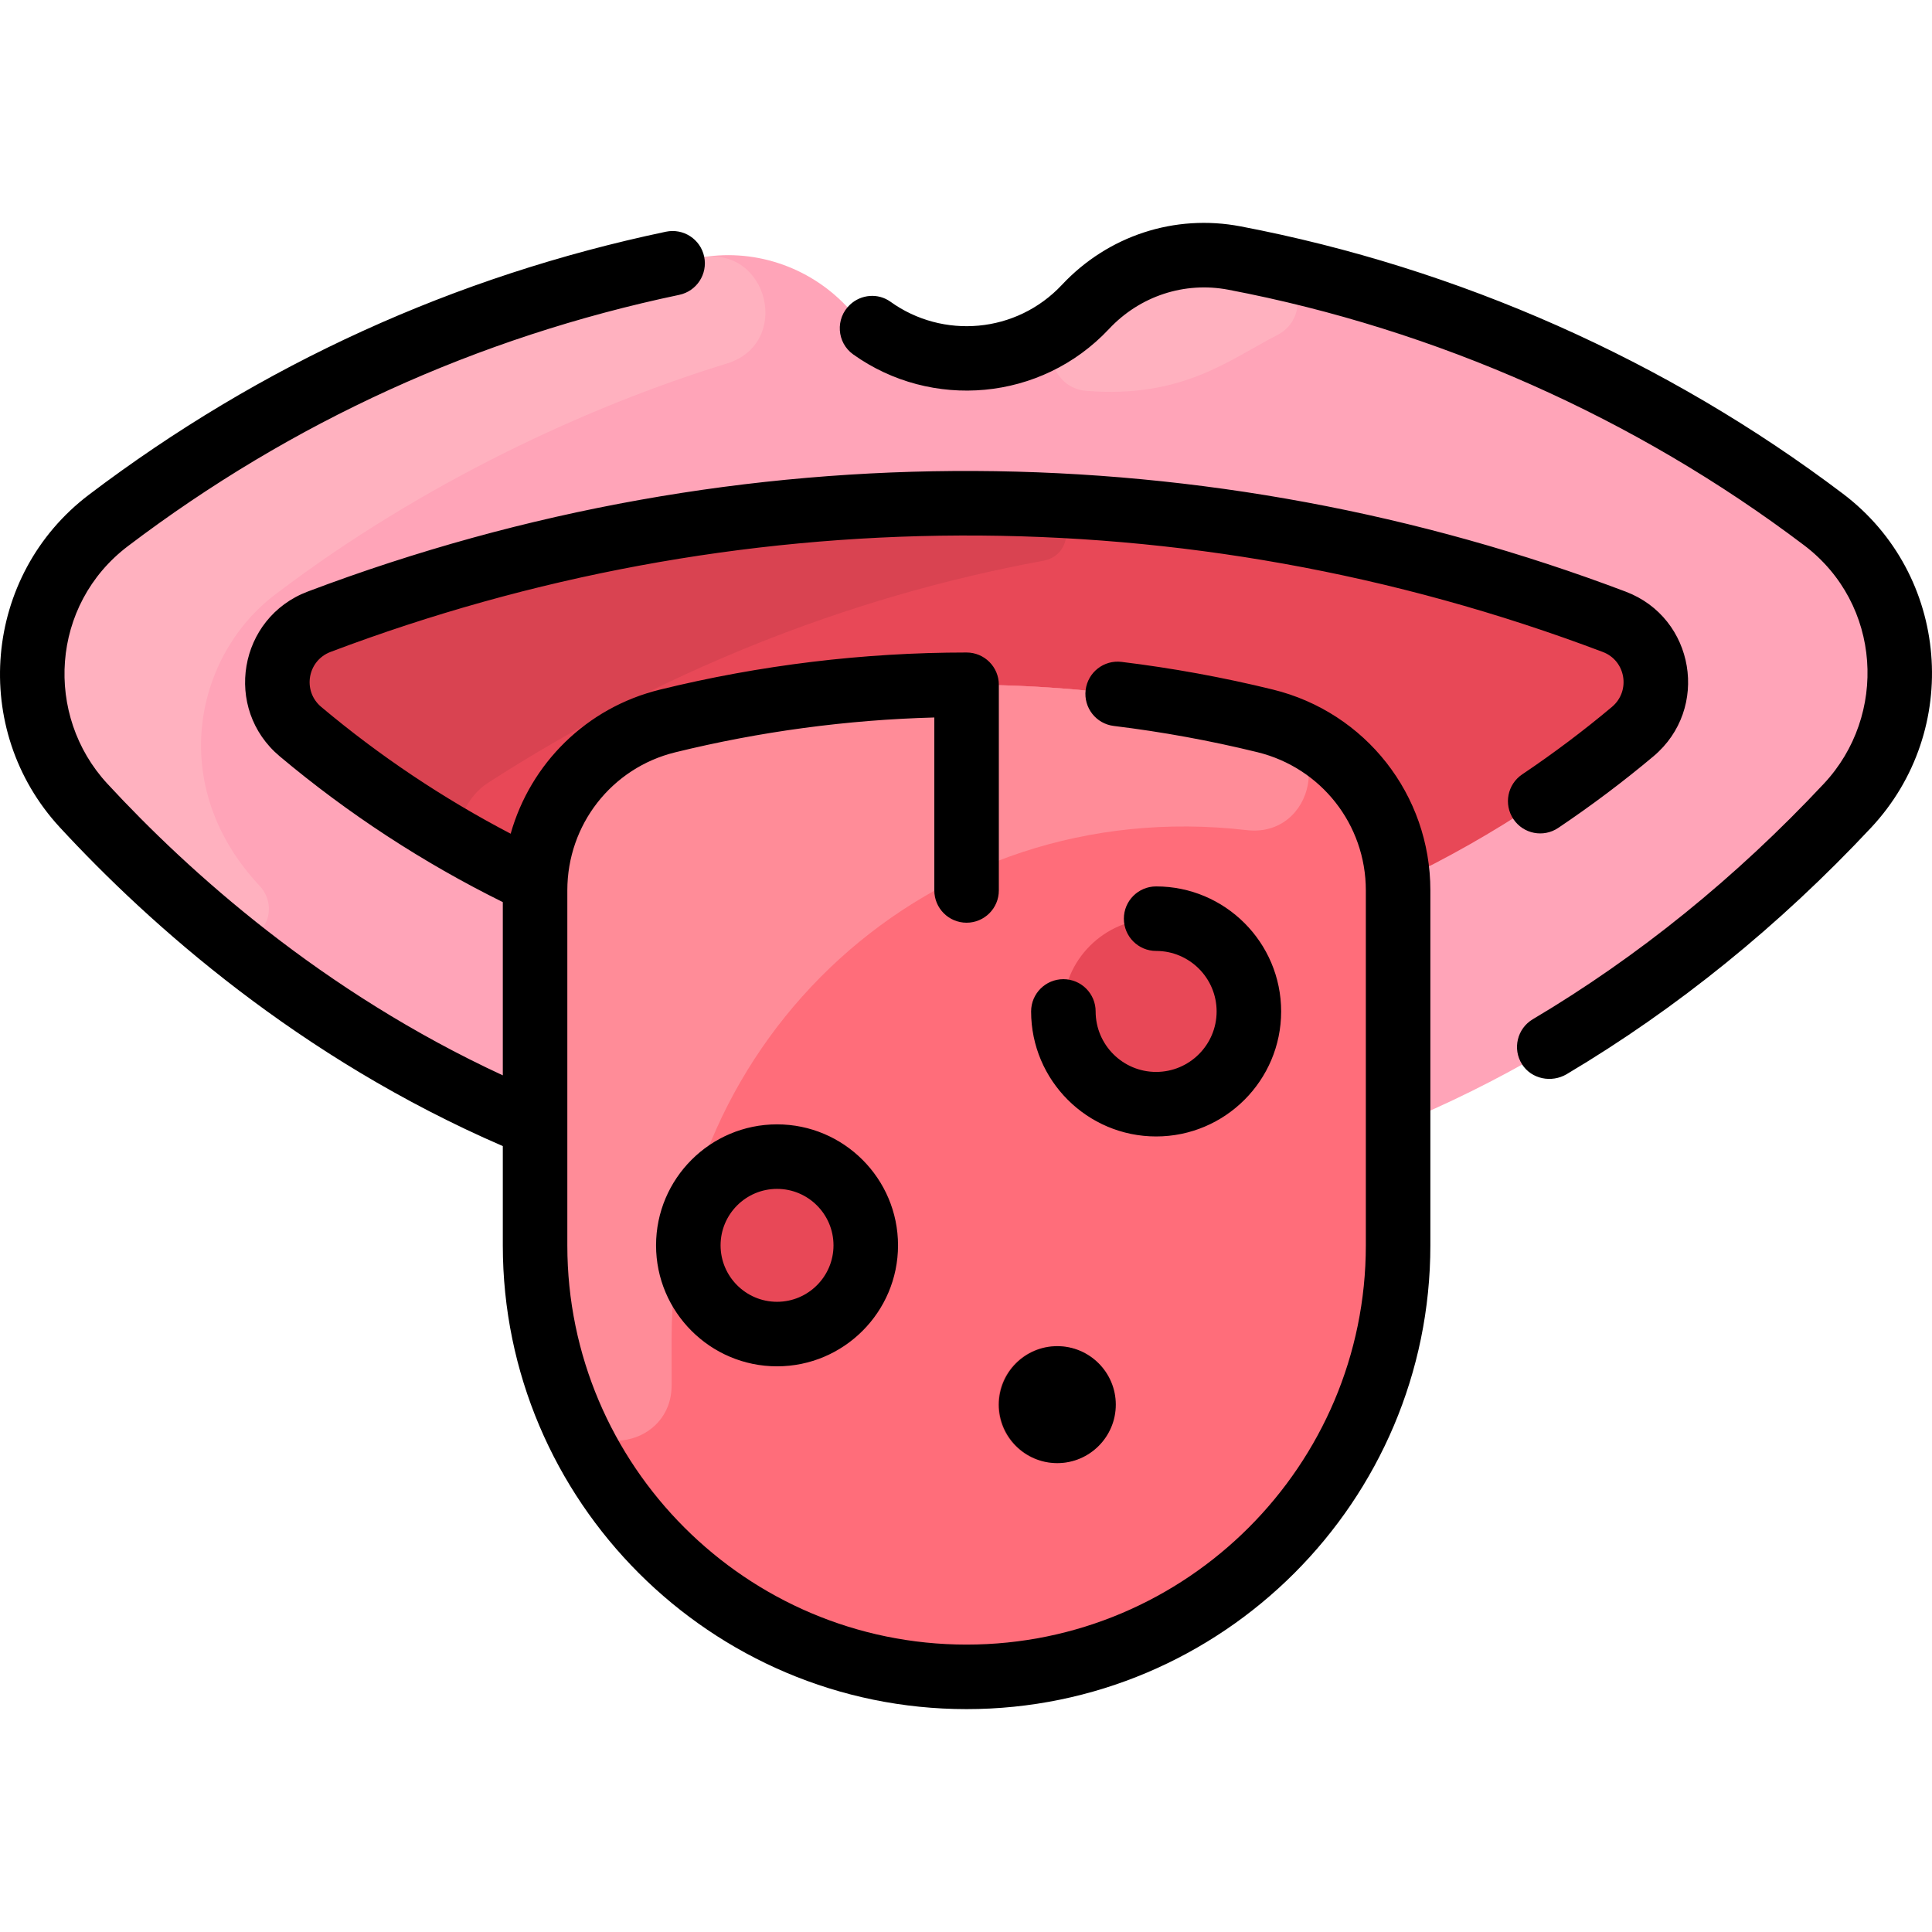 <svg id="Layer_1" enable-background="new 0 0 479.065 479.065" height="512" viewBox="0 0 479.065 479.065" width="512" xmlns="http://www.w3.org/2000/svg"><path d="m458.483 199.733c-23.74 25.7-61.12 58.25-111.95 79.14v29.92c0 59.101-47.918 107-107 107-59.09 0-107-47.91-107-107v-29.92c-50.83-20.89-88.21-53.44-111.95-79.14-19.704-21.327-15.747-54.838 6.45-70.91 44.07-33.34 94.17-54.94 146.08-64.84 13.306-2.568 27.338 1.873 36.93 12.1 15.98 17.04 43 17.041 58.98 0 9.44-10.07 23.37-14.69 36.93-12.1 51.91 9.9 102.01 31.5 146.08 64.84 22.24 16.103 26.135 49.602 6.45 70.91z" fill="#ffa4b8"/><path d="m313.703 178.783c-48.737-12-99.747-11.965-148.34 0-18.64 4.57-31.88 20.91-32.78 39.91-.073 1.676-.05-5.47-.05 90.1 0 59.09 47.91 107 107 107 59.1 0 107-47.917 107-107v-88.02c0-19.814-13.473-37.175-32.83-41.99z" fill="#ff6d7a"/><g fill="#e84857"><path d="m400.133 154.183c11.43 4.32 13.93 19.36 4.58 27.22h-.01c-13.32 11.19-32.93 25.37-58.22 37.29-.91-19.01-14.17-35.28-32.78-39.91-47.388-11.656-98.28-12.313-148.34 0-18.64 4.57-31.88 20.91-32.78 39.91-25.29-11.92-44.9-26.1-58.22-37.29-9.39-7.88-6.82-22.91 4.64-27.25 105.035-39.708 219.159-38.574 321.13.03z"/><circle cx="286.533" cy="250.793" r="23"/><circle cx="192.533" cy="308.793" r="22"/><circle cx="262.033" cy="348.292" r="14.5"/></g><path d="m64.407 219.69c2.781 2.96 3.102 7.614.447 10.687-2.802 3.243-7.638 3.63-10.882.953-13.141-10.844-24.273-21.725-33.388-31.597-19.7-21.33-15.75-54.84 6.45-70.91 45.176-34.178 98.072-56.353 146.805-64.975 16.692-2.953 22.6 21.33 6.393 26.295-34.722 10.638-75.656 29.79-111.199 56.679-20.571 14.895-28.204 47.772-4.626 72.868z" fill="#ffb1bf"/><path d="m314.441 65.711c8.566 1.853 10.048 13.375 2.253 17.381-11.862 6.096-23.527 15.752-47.35 13.825-8.405-.68-11.693-11.356-5.037-16.533 1.659-1.29 3.236-2.725 4.716-4.301 9.44-10.07 23.37-14.69 36.93-12.1 2.835.541 5.664 1.117 8.488 1.728z" fill="#ffb1bf"/><path d="m257.733 125.165c8.34.337 9.149 12.377.94 13.886-49.247 9.057-95.676 28.002-137.631 55.041-2.581 1.663-4.536 4.029-5.863 6.777-1.803 3.732-6.46 5.081-9.979 2.89-12.481-7.77-22.806-15.611-30.838-22.357-9.39-7.88-6.82-22.91 4.64-27.25 56.502-21.36 117.231-31.473 178.731-28.987z" fill="#d94351"/><path d="m309.147 205.841c-79.211-9.146-142.614 52.345-142.614 126.112 0 .512-.001 10.954.002 11.466.087 15.157-20.708 19.247-26.351 5.179-4.936-12.304-7.651-25.738-7.651-39.805v-88.03c0-19.875 13.519-37.246 32.83-41.98 47.537-11.705 98.526-12.265 148.34 0 17.447 4.34 12.274 29.001-4.556 27.058z" fill="#ff8c98"/><path d="m463.93 205.262c-22.745 24.293-48.124 44.843-75.435 61.082-3.755 2.233-8.759 1.242-11.093-2.451-2.418-3.825-1.189-8.866 2.677-11.16 26.107-15.492 50.39-35.144 72.172-58.407 15.849-16.927 14.368-44.545-4.899-59.12-41.789-31.611-91.15-53.521-142.75-63.362-10.89-2.075-21.953 1.556-29.599 9.715-16.87 18.005-44.138 20.113-63.442 6.319-4.096-2.927-4.464-8.89-.79-12.333 2.763-2.589 6.979-2.922 10.035-.725 12.941 9.304 31.188 7.896 42.521-4.2 11.417-12.186 27.966-17.603 44.272-14.493 54.002 10.299 105.665 33.231 149.404 66.319 26.444 20.004 29.566 58.637 6.927 82.816zm-77.553.033c8.215-5.521 16.162-11.496 23.621-17.76 14.032-11.783 10.271-34.337-6.886-40.83-102.725-38.885-218.71-40.887-326.793-.025-17.198 6.501-21.02 29.05-6.96 40.856 16.947 14.232 35.537 26.375 55.319 36.154v42.956c-44.75-20.712-77.753-50.336-98.075-72.334-15.61-16.897-14.079-44.339 5.121-58.893 40.666-30.828 86.659-51.791 136.701-62.307 4.324-.909 7.093-5.15 6.184-9.475s-5.151-7.087-9.474-6.184c-52.375 11.007-100.513 32.949-143.077 65.216-26.271 19.913-29.58 58.284-7.208 82.5 22.331 24.172 59.273 57.14 109.827 79.018v24.612c0 63.411 51.589 115 115 115s115-51.589 115-115v-88.024c0-23.679-16.065-44.156-39.067-49.796-12.309-3.019-24.928-5.324-37.506-6.854-4.389-.539-8.375 2.59-8.907 6.976-.533 4.386 2.59 8.374 6.976 8.907 11.948 1.453 23.935 3.644 35.627 6.51 15.825 3.881 26.877 17.968 26.877 34.257v88.024c0 54.589-44.411 99-99 99s-99-44.411-99-99c0-21.145 0-84.662 0-88.026 0-16.28 10.994-30.352 26.734-34.219 21.056-5.172 42.636-8.068 64.266-8.644v42.889c0 4.418 3.582 8 8 8s8-3.582 8-8v-51c0-4.426-3.587-8.002-8-8.002-25.586.001-51.184 3.103-76.083 9.219-18.218 4.475-32.057 18.33-36.968 35.714-16.72-8.732-32.487-19.277-46.978-31.445-4.706-3.953-3.42-11.466 2.328-13.638 99.618-37.662 211.583-39.303 315.472.022 5.703 2.158 6.948 9.676 2.26 13.614-7.023 5.898-14.511 11.528-22.255 16.732-3.667 2.464-4.642 7.435-2.177 11.102 2.464 3.669 7.435 4.645 11.101 2.178zm-99.7 60.504c-8.271 0-15-6.729-15-15 0-4.418-3.582-8-8-8s-8 3.582-8 8c0 17.094 13.907 31 31 31s31-13.906 31-31-13.907-31-31-31c-4.418 0-8 3.582-8 8s3.582 8 8 8c8.271 0 15 6.729 15 15 0 8.272-6.729 15-15 15zm-24.5 68c7.995 0 14.5 6.505 14.5 14.5s-6.505 14.5-14.5 14.5-14.5-6.505-14.5-14.5 6.505-14.5 14.5-14.5zm-69.5-55c16.542 0 30 13.458 30 30s-13.458 30-30 30-30-13.458-30-30 13.458-30 30-30zm0 16c-7.72 0-14 6.28-14 14s6.28 14 14 14 14-6.28 14-14-6.28-14-14-14z"/></svg>